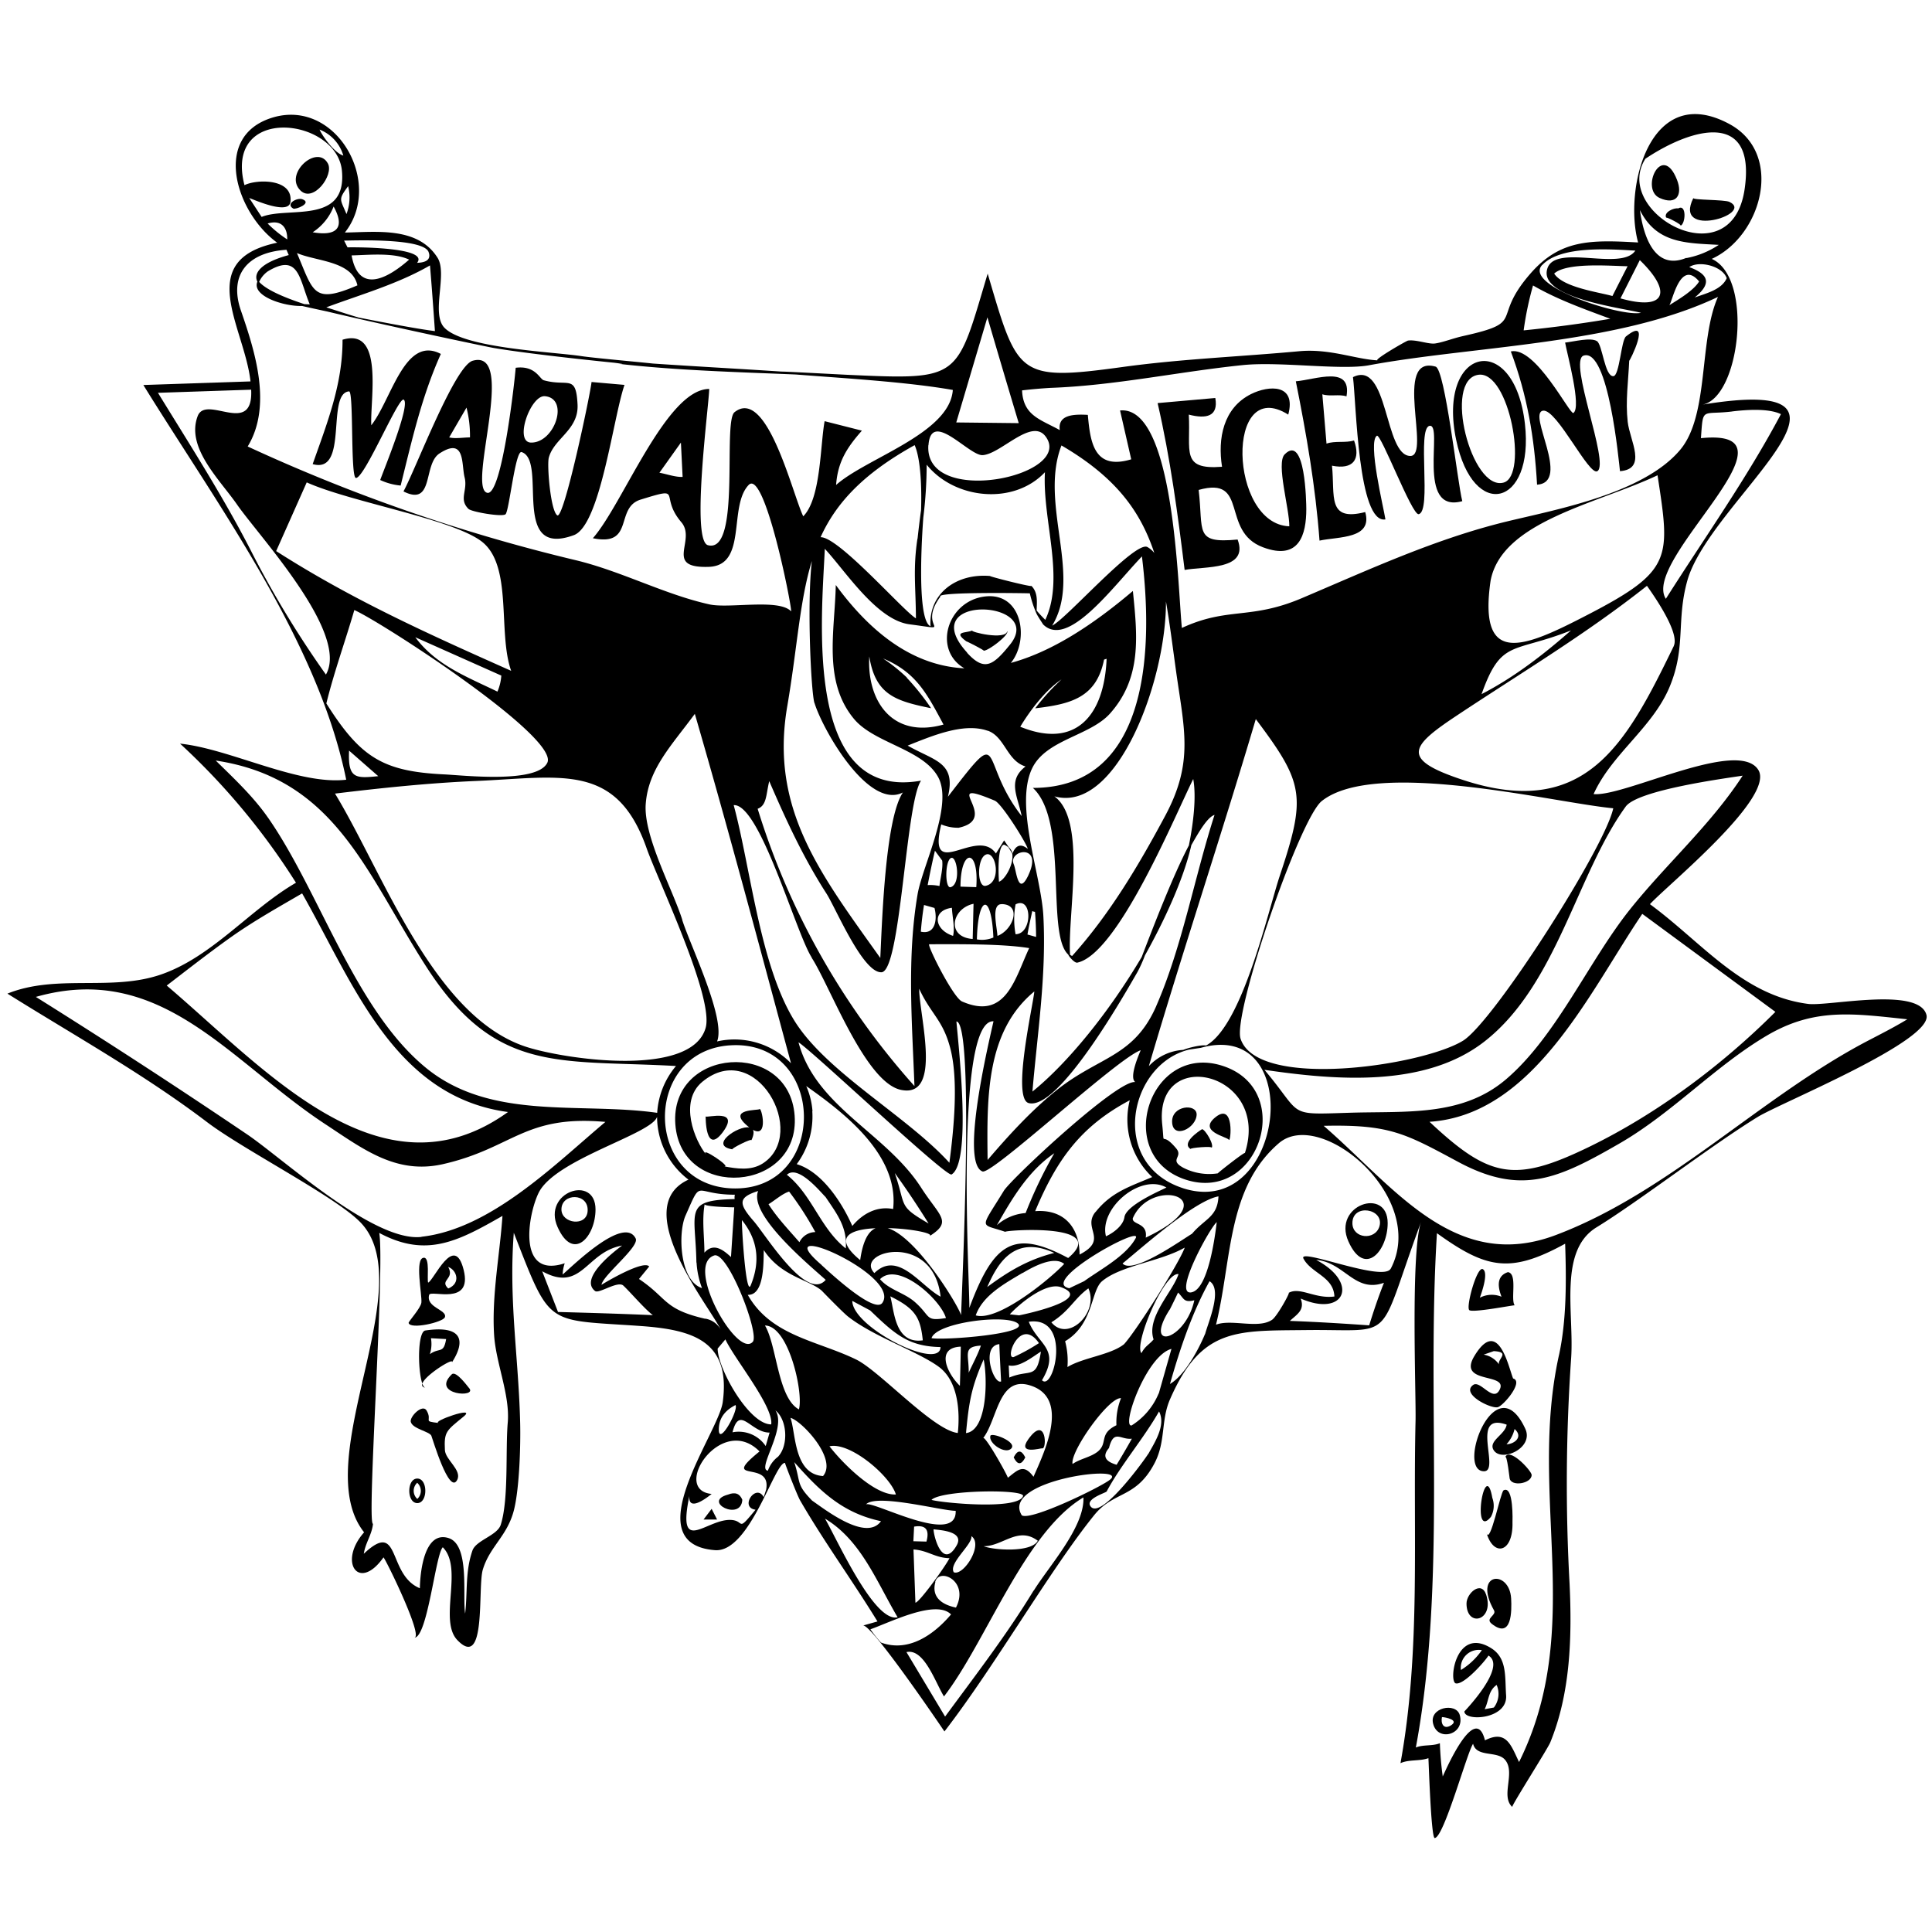 <svg xmlns="http://www.w3.org/2000/svg" width="500" height="500" viewBox="0 0 500 500">
  <title>marian-hegemony</title>
  <g id="Base">
    <path d="M88.65,87.92c10.76-3.29,7.11,15.36,7.44,22.14,5.26-6.7,8.65-23.37,18-18.46-5,11.15-7.46,22.28-10.4,34.06a16,16,0,0,1-5.29-1.43c.84-2.45,7.92-19.52,6.09-20.79-1.32-.92-10.1,20.26-12.37,20.26-1.47,0-.53-22.51-1.79-22.41-6,.5,0,21.48-9.41,18.82C84.72,109.34,88.68,99.41,88.65,87.92Z"/>
    <path d="M153.09,98.86c-.24,2.78-7.13,35.67-8.87,34.51s-2.7-13-2.19-14.93c1.34-5,7.76-7.19,7.44-13.74-.39-8-2.42-4.52-8.75-6.29-1.06-.3-2.12-3.89-7.26-3.23-.17,2.64-3.51,33.21-7.35,32.36-5.33-1.18,7.81-37.38-3.75-34.19-4.69,1.29-14.69,27.85-17.94,33.83,8,4,5-7,9.31-9.82,6.74-4.39,5.65,2.78,6.51,6.19s-1.57,5.62,1,8.15c.81.78,8.63,2.14,9.58,1.4S133.35,116.42,135,117c6.81,2.27-3.07,27.55,13.5,21.5,6.87-2.51,10.18-30.41,13.12-38.89ZM116.25,113.2l4.48-7.71a29.33,29.33,0,0,1,.9,7.71C120,113.2,117.8,113.59,116.25,113.2Zm21.24,1.34c-4.58,0-.18-12.4,3.56-12C147.37,103.15,143.61,114.54,137.5,114.54Z"/>
    <path d="M299.59,104.32,314.52,103c.85,4.81-2.36,5.47-6.86,4.3.52,9.51-2.18,14.34,8.6,13.5-1.15-7.28.3-15.22,7.52-18.82,4.58-2.28,11.76-2.71,9.62,5.32-16.34-10.28-15.35,28.32.27,28.91.07-4.46-3.47-16.3-1.21-18.61,5.37-5.47,5.6,12.56,5.61,14.12,0,6.62-1.81,13.45-11.23,9.91-11.05-4.15-3.49-18.52-16.63-14.84,1.28,10.8-1.25,13.92,10.08,12.84,3,8-8.51,6.89-13.71,7.87C304.8,133,302.89,118.63,299.59,104.32Z"/>
    <path d="M335.36,98.68c5.19-.44,14.52-4.22,13.11,3.9-1.93-.64-4.32.11-6.25-.54l1.08,12.77c2.19-.79,4.89-.13,7.13-.81,1.74,4.88-.21,7.62-5.71,6.52.8,7.85-1.35,14.55,8.6,12,2,7-6.87,6.32-11.83,7.39C340.45,125.87,338.11,112.44,335.36,98.68Z"/>
    <path d="M350.15,97.6C359.4,93,358.17,118,365,118c5.42,0-4.59-26.27,6.53-23.12,2.47.7,5.64,29.93,6.91,34.82-12.14,3.38-4.78-20.15-8.47-19.49-3.32.59.63,22.13-2.82,22.86-1.72.36-9.79-21-10.82-20.3-2.42,1.61,1.76,18.65,2.22,21.65C351.46,135.66,351,104.31,350.15,97.6Z"/>
    <path d="M394.65,109.7c-2.76-24.39-22.84-20-17.8,4.12C381.28,135.06,397.07,131,394.65,109.7Zm-5.51,15.19c-8.32,2.32-15.81-26.62-6.52-27.9C390.6,95.9,395.56,123.1,389.14,124.89Z"/>
    <path d="M391,90.95c6.41-1.43,15.33,16.55,16.2,15.93,2.16-1.54-1.65-15.34-2.15-18.22,2.32-.25,6.6-1.41,8.24-.37,1.43.91,2,9.21,4.26,9.06,1.58-.11,2-9.25,3.25-10.28,7-5.6.83,6.72.84,6.27-.23,5.31-1,10.42-.39,15.85.56,4.88,5.14,12.19-2,12.75-.27-2.15-2.94-32-9.41-29.91-4.1,1.31,6.83,27.91,3.56,29.91-2.16,1.33-10.42-16-14-15.66-4.33.46,7.33,18.54-1.61,19.16C397.1,113.25,395.27,102.39,391,90.95Z"/>
    <path d="M188.41,386.8q2.72-1.09,3.7,1.34C191.8,393.84,181.58,388.62,188.41,386.8Z"/>
    <path d="M184.17,390.49l1.41,2.76h-3.5Z"/>
    <path d="M154.12,313c0-9.16-13.88-4.52-9.81,4.58S154.12,320,154.12,313Zm-8.82,0c0-4.3,7.06-4.35,6.78.4C151.85,317.56,145.3,316.68,145.3,313Z"/>
    <path d="M359.13,316.54c0-9.49-14.37-4.68-10.16,4.74S359.13,323.7,359.13,316.54Zm-9.13,0c0-5.17,8.32-3.77,7,.84C355.87,321.13,350,320.56,350,316.54Z"/>
    <path d="M256.3,371.6c.28-1,6.93,1.52,5.45,3.23S255.77,373.57,256.3,371.6Z"/>
    <path d="M266.12,372.48c4.71-6.6,4.9,2.86,3.56,2.35C269.43,374.73,263.15,376.64,266.12,372.48Z"/>
    <path d="M265.34,377.18q-1.51,3-3,0Q263.83,374.16,265.34,377.18Z"/>
    <path d="M108,389c-2.77,0-2.77-6.35,0-6.35S110.75,389,108,389Zm0-5.28a2.82,2.82,0,0,0,0,4.2A2.82,2.82,0,0,0,108,383.77Z"/>
    <path d="M120,366.59c3.57-2.94-8.7,1.42-6.43,1.68-4.43-.5-1.53-.43-3.17-3.23-1.06-1.81-4.43,1.61-4.09,2.94.47,1.83,4.8,2.46,5.32,3.58.25.53,4.64,15.58,6.71,11.4,1.24-2.51-3.07-5.15-3.2-7.68C114.89,370.45,115.54,370.26,120,366.59Z"/>
    <path d="M121.33,359.15c-.24-.25-3.32-4.53-4.41-3.48C111.34,361.05,123.93,361.87,121.33,359.15Z"/>
    <path d="M110.08,344.33c-2.44.36-1.88,14.45,0,14.82-4.14-.81,8.27-8.67,6.8-6.44C120.73,346.82,119.48,342.94,110.08,344.33Zm1.45,2,3.93.22c-.66,3.93-1.69,2.09-4.21,3.91A8.74,8.74,0,0,0,111.53,346.31Z"/>
    <path d="M120,328.67c-2.42-9.81-7.72,2.73-9.2,3.27-.34-.89.51-6.45-1.07-6.44-2.51,0-.44,9.66-.68,11.63-.17,1.44-3.39,4.9-3.3,5.25.43,1.76,8.94-.19,9.39-1.49.66-1.92-5-2.5-4.07-5.79C111.49,333.72,122.34,338.08,120,328.67Zm-4,4.79c-2.37-2.24,1.76-2.37,0-5.57C118.19,328.66,119.37,332.1,116,333.46Z"/>
    <path d="M377.77,443.8c-1-3.29-8-1.92-6.87,2.33C372.12,450.9,379.27,448.89,377.77,443.8Zm-2.32,2.76c-1.9,1.13-2.62-.59-2.27-2.18C373.94,444.39,377.87,445.11,375.44,446.56Z"/>
    <path d="M389.78,438.77c-.34-4.86.3-9.61-3.84-12.21-9.21-5.78-11.1,8.71-9.17,9.1,2.16.44,7.67-5.88,8.44-7.2,4.92,2.93-6.23,14.44-6.23,14.46C379,445.6,390.22,445,389.78,438.77Zm-11.7-6.58a4.64,4.64,0,0,1,5.42-5.13A18.1,18.1,0,0,1,378.09,432.19Zm8.52,9.72-2.38.43c1.11-2.1.86-4.74,3.11-6.28A5.8,5.8,0,0,1,386.61,441.91Z"/>
    <path d="M384.62,412.72c-1.23-3.79-5.12-.4-5.09,2.32C379.59,421.35,386.8,419.42,384.62,412.72Z"/>
    <path d="M391.08,413.67c-.44-7.56-10-6.79-4.44,3.07.76,1.33-2.41,2.06-.57,3.51C391.29,424.37,391.26,416.85,391.08,413.67Z"/>
    <path d="M386.21,387.64c-1.91-10.8-5.47,11.18-.36,4.92A6,6,0,0,0,386.21,387.64Z"/>
    <path d="M391.43,393.94s.36-9.63-2.3-8.25c-.79.41-3.48,14.25-4.41,11.05C386.54,403,391.65,401.86,391.43,393.94Z"/>
    <path d="M396.39,381.72c0-1.08-6-7.52-6.89-4.45.45-1.66,1.31,6.48,1.18,5.22C390.93,384.86,396.39,384,396.39,381.72Z"/>
    <path d="M394.74,369.76c-7.76-16.74-18,11-10.68,11,4.31,0-3.81-15.47,5.86-12.06-.36,2.59-4.88,4.23-3.35,6.61C388.6,378.51,397.06,374.75,394.74,369.76Zm-4.84,4a8.92,8.92,0,0,0,2.07-3.93C394.27,371.82,392,373.71,389.9,373.78Z"/>
    <path d="M392,337.82c-1.13-1.52.82-8.22-1.75-8.59q-3.65,1.2-1.66,6.36a6.68,6.68,0,0,0-5.61.26c.45-1.23,2.32-6.48.79-7.38s-4.48,9.88-3.5,10.6S391.9,337.69,392,337.82Z"/>
    <path d="M391.59,356.75c-1.23-3.05-3.84-16-10-5.85-4.62,7.6,9.28,4.1,6.38,9-1.7,2.88-4.89-2.78-6.71-1.48-3.26,2.32,4.5,6.18,6.32,5.77C389,363.91,394.44,357.54,391.59,356.75Zm-5-7.08c4.86.28.07,2.41,1.64,3.91a6,6,0,0,0-4.26-3Z"/>
    <path d="M260.69,163.32c-.4,2.47-9.8.19-9.05-.15-1.58.72-5.19.14-1.52,2.84-.45-.33,4.94,2.4,4.44,2.4C255.86,168.42,261.18,164.33,260.69,163.32Z"/>
    <path d="M78.24,51.56c-1.34-.49-4.45,1.19-2.36,2.41C76.49,54.33,80.94,52.54,78.24,51.56Z"/>
    <path d="M84.87,42.34c-2.75-5.2-11.56,2.7-7.07,7C81.12,52.5,86.44,45.31,84.87,42.34Z"/>
    <path d="M434.29,53.94c-1-.23-3.87,1-3.06,2.44-.27-.46,4.36,1.86,3.64,2.06C436.24,58.06,436.57,52.64,434.29,53.94Z"/>
    <path d="M447.58,52.25c-1.29-.62-9.6-.45-9.34-1C432.89,61.91,454.17,55.42,447.58,52.25Z"/>
    <path d="M434,46.52c-3.88-9.86-9.58,2.42-4.5,4.71C433.9,53.22,435.53,50.39,434,46.52Z"/>
    <g>
      <path d="M311.1,292.23c-.94.56-5.48,3.63-2.94,5.15-.53-.32,6-.87,5.38-.29C314.35,296.34,311.92,292.31,311.1,292.23Z"/>
      <path d="M314.61,289.09c-4.73,3.75,2.95,5.08,3.43,5.89S319.54,285.18,314.61,289.09Z"/>
      <path d="M309.69,288.42c0-2.9-6.47-2.35-6.35,1.92C303.47,295,309.63,292,309.69,288.42Z"/>
      <path d="M316.4,275.84c-19-6.13-28.44,23.34-9.52,29.46S335.48,282,316.4,275.84Zm-1.22,27.82a14.65,14.65,0,0,1-9-1.48c-3.77-2.09.16-2.7-1.8-5-4.22-5-2.89.58-3.6-6.2-2.14-20.53,28.18-13.55,21.39,7.45C322.33,297.89,314.89,303.73,315.18,303.66Z"/>
      <path d="M189.57,297.45c-.61-.09,5.23-3.07,4.87-2.3.63-1.34.7-2.21.43-2.74,4.09,2.23,2.2-6,1.68-5.37-.33.4-8.43-.18-3.17,4.3l.54.44C191,291.24,183.35,296.49,189.57,297.45Z"/>
      <path d="M187,293.08c4.72-6.32-4-3.72-4.38-4.14C182.63,289,182.51,299,187,293.08Z"/>
      <path d="M174.78,291c1.48,19.87,32.35,17.52,30.87-2.3S173.29,271,174.78,291ZM181.72,280c13.88-11.52,27.63,13.37,15.71,21.08-3.08,2-6.88,1.36-10.1.76,2.42.45-6.54-5.52-4.54-3C179.79,295.24,175.64,285.09,181.72,280Z"/>
      <path d="M498.56,262.64c-2-7.38-25.43-2.15-30.63-2.83C450.86,257.6,440.46,243.87,427,234c4.46-4.87,32.44-27.61,28.06-34.73-5.13-8.35-34.64,7-42.64,6.24,4.7-10.41,15.28-17.17,19.69-27.79,4.27-10.29,1.67-17,4.55-27.39,5.75-20.82,54.26-53.87,3.84-45.6,9.8-1.61,13.4-32.83,2.5-37.73,13-5.95,18.79-27.23,4.57-34.9-20.69-11.17-27.43,16.79-23.63,30.65-12.31-.7-20.14-.79-27.82,8-10.51,12-.78,12.51-17.4,16.2-2.7.6-5.3,1.66-7.32,1.94-1.71.24-4.86-1.05-7-.75-.33,0-9.26,5.15-7.83,5.12-5.73-.26-12.39-3.1-20.37-2.36-15.21,1.41-30.69,2-45.82,4.1-27.12,3.72-27,2.17-34.77-24.19C247.42,98.2,248.89,98.35,219.32,97c-4.12-.2-13-.69-17.23-.86l1.6.12c-11.59-.78-23.21-1.39-34.77-2.18-3.73-.41-15.31-1.44-18.41-1.91-7.51-1.14-30.16-2-35.44-7.3-3.63-3.6.81-13.94-1.82-18.14-5.11-8.15-15.86-6.66-24-6.55C99.4,47.4,87,25.33,70.43,30.46c-15.75,4.88-9.23,24.74,1.31,32.35C50,67.33,63.28,84.63,64.83,98.71l-27.73.93c19.05,30.85,45.21,66.19,52.5,102.15-12.47,1.45-30.07-8-43-9.34a178,178,0,0,1,30,36c-11.93,6.92-21.66,19.17-34.93,23.75-12.84,4.43-27-.19-39.75,4.95C19.26,268,37.26,278,53.61,290.42c9.39,7.12,33.1,19.2,39.62,25.87,16,16.36-13.66,61.84,1,80.27-6.8,7.66-1.4,15.54,5,6.51,0-.73,10.51,20.55,8,20.75,3.41,0,5.47-21.51,7.36-23.39,5.39,5.37-1.11,18.89,3.75,24,7.64,8,5.21-13.6,6.62-18.25,1.85-6.09,6.43-8.69,8.1-15.59,1.37-5.67,1.69-16.43,1.56-22.19-.39-17-3-31.72-1.65-49.36,9.63,24.66,8.09,22.39,32.7,24.12,13.52.95,23.54,3.8,21.37,19.73-1.1,8-22.77,36.69-2,38.29,9,.69,15.48-22.88,18.12-22.58-.11,0,3.21,8.55,3.93,9.74,6.12,10.59,13.57,20.8,20,31.29l-3.84,1.08c1.84-1.24,21.17,27.39,21.17,27.39,13-16.82,27.39-41.92,38.77-56,5.09-6.3,10.79-4.22,15.61-13.44,2.93-5.6,1.61-11.09,4-16.53,8.13-18.66,17.33-17.7,35.21-17.91,23.73-.28,18,3.92,29.79-28.07-2.78,7.56-1.3,44.88-1.46,51.56-.71,29.49,1.42,59.42-3.9,88.6,2.12-1,5-.48,7.23-1.3.08,1.14.69,20.67,1.63,20.67,2.39-.15,8.32-22,9.93-24.39.88,3.53,6,1.8,8.14,4,3.05,3.24-1.14,9.49,2,12.34-.27-.24,9.14-15,9.83-16.68,5.19-12.69,5.67-27,5-41.18a471.16,471.16,0,0,1,.41-58.28c.8-11.68-3.33-27.8,6.57-33.86,10.84-6.64,29.78-21.25,41.74-28.58C460.89,285.39,500.4,269.33,498.56,262.64Zm-39.09-.77c-13.71,13.73-30.57,26.34-48,34.84-19.41,9.45-25.85,8.31-41.51-6.39,27-1.79,41.44-33.71,55.06-53.81ZM451,200.74c-8.26,12.74-19.84,22.91-29.26,34.74-10.64,13.38-19,32.79-32,43.86-11.41,9.71-25.85,8.18-40.45,8.64-16.55.51-11.94.9-22.05-11.11,18.34,2.68,41.62,4.73,57.08-7.44,18.64-14.68,23.69-43.13,36.4-60.67C423.81,204.43,446.83,201.39,451,200.74ZM298.55,346.64c-1.18,1.41-2.11,1.62-3.15,3.55-2-2.34,5.95-21.06,9.6-20.45C303.53,334.32,296.6,340.89,298.55,346.64Zm-105-11.54c4.43.17,4-9.08,4.12-11.58,4.46,6.83,11.83,7.7,15,10.51-.13-.12,5.43,5.61,6.8,6.69,6.65,5.23,18.12,9.06,23.48,13,5.12,3.76,5.5,11.83,4.93,17.14-6.39-.73-20.17-16-26.27-19C211.54,346.94,199.51,345.76,193.52,335.1Zm13.23,29.66c-5.51-2.94-5.71-16.55-8.81-21.72C204.19,343.12,208,360.71,206.75,364.76Zm-26.51-38a22.31,22.31,0,0,0,1.41,6.6c-5.82-1.9-6.25-14.29-4.27-18.76,4.44-10,1.87-5.41,12.77-5.41a3.06,3.06,0,0,0-.05,1.13C176.81,310.61,180,313.47,180.23,326.73Zm-3.68-88.67c-2.52-7.95-10.06-21.69-9.48-29.95.64-9.12,6.68-15.19,12.71-23.39,8.73,30,16.74,60.24,24.89,90.42a20.43,20.43,0,0,0-19.13-5.65C187.91,263.62,178.68,244.79,176.55,238.06Zm34.21-56.14c2.15,7,14,27.7,22.87,23.14-4.59,6.79-5.4,33.69-5.85,42.83-15.42-21.66-28.64-38.5-24.08-65.13,2.6-15.17,3.19-27.26,6.37-37.61C208.8,156.3,209.91,179.13,210.77,181.92Zm29.05-61.65c7.22,8.91,22.45,10.52,30.58,1.91-.7,12.3,5.23,27.42.09,38.21-.54-.54-1.53-1.54-2.24-2.41.07-2.31.37-4.66-1.35-6.38,0,.35-11.39-2.56-10.66-2.56-8.93-.77-16,4.71-15.45,13-4-1.64-1.86-28.2-1.86-28.19A112.93,112.93,0,0,0,239.82,120.27Zm.44-5.08c.66-9.35,10.46,2.74,14,2.57C259,117.54,267,108,270.63,113,278.1,123.25,239.12,131.4,240.26,115.2Zm34.45.08c14,8.19,20.39,16.93,24,27.82a6.06,6.06,0,0,0-1.8-1.55c-3.19-1.72-21.21,18.84-24.64,20.33C280.18,149,268.87,130.41,274.71,115.27Zm-1.9,90.78c16.15,4.61,29-29.81,28.91-50.41.92,5.29,1.65,11.06,2.53,17.42,2.14,15.54,4.81,24-2.75,38.08-6.85,12.79-14.33,25.41-24.08,36.25l-.52-.32C276.24,236.57,281.36,212.14,272.81,206.05ZM238.37,132c-.33,2.39-.65,5-.92,7.55l0-.24c-1.22,7.9-.43,13-.41,20.72-3.28-1.94-20.06-21.19-24.68-21,4-8.82,11-16.43,24.35-23.83C238.3,118.79,238.56,126.32,238.37,132Zm-24.5,99.23c2.34,3.59,9.43,20.66,14.27,20.39,5-.3,6.22-43.84,10.23-49.59-30.54,5.49-25.7-42.21-24.91-60,5.29,5.67,13.42,18.43,21.91,19.54,12.49,1.64,1.75,1.26,8-7.16-1.31-1.31,23.35-.88,23.15-.85a29.73,29.73,0,0,0,1.76,5.32c.52,1,1.67,2.66,1.65,2.69C276.32,168,288,151.86,295.53,144c2.7,21.89,2.79,59.91-28.22,59.91,9.34,8.64,3.29,37.77,9.16,43.14.1.42,1.62,2.24,2.34,2.08,10.61-2.3,25.45-38.48,30-47.52.85,4.71,0,11.63-1.13,17.19-4.22,8-9.32,21.38-12.21,28.87C287,262,276.34,275.1,267.19,282.5c1.3-15.19,3.65-30.2,2.83-45.48-.57-10.56-7.49-28.47-2.94-38.1,3.56-7.54,15-8.43,20.21-14.28,8.21-9.24,7.09-19.94,5.9-31.7-10.61,9-21.17,15.79-31.58,18.62,4.84-5.91,3-18.36-6.72-17.19s-13.57,13.79-5.31,18.59C238.19,172.38,227,166,216.3,151.4c-.24,11.87-3.39,24.89,4.7,34.64,5.27,6.35,17.8,7.78,21.79,15.07s-4,22.79-5.31,30.27c-2.8,16.38-1.43,33.19-.82,49.69a192.52,192.52,0,0,1-40.58-71.76c2.39-.89,2.15-3.69,3-7.15C203.43,212.24,207.93,222,213.87,231.23Zm85.38,29.11c-5.81,13.25-14.71,13-25.66,21.69-6.6,5.27-12.52,11.76-18,18.17-.19-16.28-.42-33.3,12.09-43.61-.21,3-5.9,27.68-1.47,28.88,7.88,2.11,25.64-29.57,28.17-33.92a35.69,35.69,0,0,0,1.94-4.32c5-8.94,10-19.7,12-28.51,1.93-3.41,4.19-7.28,6-7.82C309.17,226.85,305.92,245.1,299.24,260.34ZM325,186.1c12.47,16.6,13.09,19.91,6.23,40.48-3.09,9.27-9.68,38.87-19.1,44-1.14-.26-4.64.59-5.9,1.13a13.2,13.2,0,0,0-8.91,4.21C306.17,245.87,316.1,216.15,325,186.1Zm-31,94c-3.85-1.63-32.35,25-34.21,28.08-6.33,10.33-6.24,8.33.4,10.63-1.05-.36,27.41-2.57,16.25,6.76-14-7.47-19.21-4.17-25.57,12.91.11-5.77-3.9-74.71,6.25-74.17-1.21,5.39-8.7,36.67-2.85,38.86,2.48.93,34.94-29.35,40.94-31.37C295.14,272.08,291.81,279.22,294,280.15Zm-.84,35.2c4.76-11.09,25.08-5.31,3.35,5C297.12,316.4,293,317,293.16,315.35Zm-52.08,31c1.3-4.05,19.18-6.25,22.28-3.83C266.82,345.18,244.29,346.93,241.08,346.31Zm7.57,2.2q-.08,5.07-.23,10.15C245.12,355.47,242,348.77,248.65,348.51ZM195.1,316.08c-3.93-4.52-4.22-6.16,1.11-7.85-2.52,6.17,13.28,19.21,17.48,23C208.78,336.94,198.22,319.69,195.1,316.08Zm-.83,16.6c-1.25,3-2.36-15.46-2.26-16.91C196,320.7,196.91,326.29,194.27,332.68Zm16-45.11a19.63,19.63,0,0,0-1.62-6.5c9.82,6.91,24.06,17.85,22.49,31.82-4.24-.83-7.94,1.25-10.56,4.39-2.59-5.88-7.75-14-14.39-16A20.66,20.66,0,0,0,210.22,287.57Zm37.3-23.21c4.65.79,1.35,69.62,1.16,76-.71-2.46-11.45-20.22-19-22.53,6,.14,12,1.34,10.86,2.06,6-3.8,2.59-5.07-2.19-12.51-9.1-14.17-27.28-20.89-31.75-37.63,3.57,2.21,38.26,35,39.62,34.2C251.42,300.83,248.19,272,247.52,264.36Zm-12.86-89a45.58,45.58,0,0,0-6.17-4.95c8.63,3.61,11.37,9.17,15.64,17.1-13.27,3.74-19.86-6.13-19.21-17.63,1.59,10,6.87,11.53,16,13.41A64.61,64.61,0,0,0,234.66,175.38Zm20.91,13.74c4.44,1.55,4.95,7.81,9.79,9.26-4.76,3.66-2.05,7.63-1,12.84-11.43-14.6-4-24.59-19.09-5,2.17-9-3.47-9.25-10.42-13.24C241.11,190.5,249.33,186.94,255.57,189.11Zm-5.31-20.19c-14-15.32,20.35-13.76,11.14-2.16C257,172.27,254.77,173.86,250.26,168.92Zm35.47,1.78.61-.19c-.61,14.71-8,23.44-22.35,17.58,2.48-4.11,6.46-9.43,10.68-12.25a56.81,56.81,0,0,0-6.81,7.48C277.11,182.23,283.76,180.57,285.73,170.7Zm0-.07h0a6,6,0,0,1,.59-.17h0Zm-37.63,43.59c11.23-2.45-5.68-13.28,9.3-7,1.83.77,8.32,11.2,8.53,12.48-1.76-1.44-3.08-1-3.94,1.17a3.35,3.35,0,0,0-1-1.63c-.33-.52-.87-1.26-1.17-1.74l-2.13,3.39c-4.91-7.13-17.87,7.8-14.15-7.53A11.06,11.06,0,0,0,248.11,214.22Zm19,21.57a1.8,1.8,0,0,0,.71.2q.26,3.24.28,6.5l-2.23-.63C266.24,239.81,266.73,237.8,267.15,235.78Zm-4.32,6a21.24,21.24,0,0,1,0-7.73C267.21,231.79,267.26,241.71,262.83,241.78Zm3.35-15.35c-2.72,5.81-3.13-1.16-3.82-2.74C260.76,220,270.06,218.08,266.17,226.43Zm-11.09,2.82c-2.27.47-2.3-7.2.1-8.1C257.76,220.18,259.33,228.39,255.08,229.25Zm2,13.38a7.51,7.51,0,0,1-4.27.48C253.08,231.7,256.57,230.79,257.09,242.63Zm2.16-8.65c5.32.13,2.91,6.73-1.11,8.23C258,239.76,256.46,233.92,259.25,234Zm.6-15.38a4.32,4.32,0,0,1,1.11.67l1,1.6c.49,2.72-1.88,6.82-3.42,7.32C258.44,227.22,258,218.85,259.86,218.6Zm-13.83,11c-1.48.44-1.5-6.69.06-7.53S248.8,228.81,246,229.61Zm.62,12.6c-4.89-1.57-5.53-6.59-.29-7.26C246.44,237.12,247.17,240.12,246.65,242.21Zm5.31-8.33c-.08,3.05-.14,6.1-.22,9.14C244.78,242.49,246.3,235.06,252,233.89Zm-3.38-4.41c0-9.93,4.83-10.07,4.09.13Zm-4.73-6.74c.25,2-.49,4.6-.71,6.58a11.24,11.24,0,0,0-3.05-.24c.57-3,1.19-5.94,1.88-8.9Zm-2,12.26c.75,2.73.34,7-3.53,6.14q.26-3.47.82-6.91Zm-1.41,9.39c7.23,0,18.88-.16,25.92,1-3.71,7.9-6,18.79-17.38,13.81C246.64,258.17,239.79,244.4,240.49,244.39ZM236.81,337c-2.79-2.47-6.71-3.18-9.06-5.95,4.71-4.71,15.69,5.27,17.06,10.06C239.34,342,241,340.71,236.81,337Zm2,9.88c-7.28,1-7.36-7.66-8.4-11.39C237,338.72,238.2,341.09,238.82,346.86Zm4.6-11.31c-5.25-2.81-11-12.09-17.12-6.1C220.86,323.88,241.46,318.45,243.42,335.54Zm-20.8-9.46c-7.3-6-2.45-7.95,4-8.25C224.77,318.62,223.31,321.1,222.62,326.09Zm9-22.47c3.07,4.22,5.95,8.57,8.71,13C232.32,312,234.58,312.38,231.58,303.62Zm-18,6.08c3,4.45,5.72,7.93,5.27,13.37-6.64-5.25-8.65-13.79-15.24-19.06C206.4,301.47,211.71,307.73,213.55,309.69Zm-9.36-1.31A82.33,82.33,0,0,1,211,318.86a4.64,4.64,0,0,0-4.11,2.62c-2.69-3.1-5.79-6.34-8-9.83C200.51,310.68,202.44,308.94,204.2,308.38Zm8.42,19c-15-12.84,20.74,2.47,15.68,9.77C226.18,340.26,213.44,328.1,212.62,327.4Zm12.52,11.73c6.28,6,9.77,9.33,18.21,9.48-.07,6.24-22.77-5-22.83-11.95Zm39.5-9.7c2.86-1.71,8.1-4.49,10.72-2.34-3.75,4-17.19,15-22.89,13.32C254.33,335.26,260,332.18,264.63,329.43Zm-9.24,3.73c2.31-5.1,6.42-14,17.39-8.91C266,326,261,329,255.39,333.16Zm7,18c-2.67,1,1.5-10.69,6.43-3.57A50,50,0,0,1,262.43,351.16Zm6.93-1.34c-1.12,7.37-2.75,4.4-8.17,6.68-.05-1-.11-2.1-.15-3.14C263.78,354,267.25,351.13,269.35,349.81Zm-5.57-9.41-2.47-.27c2.35-2.61,9.4-8.5,13.31-7C283.56,336.44,263.54,340.48,263.78,340.4Zm-4.7,17.08c-1.91,1-5.41-9.09-.49-9.64C258.75,351.06,258.92,354.27,259.08,357.48Zm-5.26-9.24c-.83,2.4-2.12,4.72-3.15,7C250.78,350.58,249.07,348.54,253.82,348.24Zm.73,3.62c1,4.76,1,18.34-4.58,19C250.76,362.88,251.38,359,254.55,351.87Zm11.89,6.63c10.71,3.2,3.7,17.52,1,23.68-2.55-3.45-4-1.82-6.63.25-.46-1.31-5.88-10.91-6.4-10.26C258.14,367.43,258.39,356.1,266.45,358.5Zm3.2-1.31c4.87-8.26-1-9.06-3.42-15.13C277.54,340.47,272.7,360.36,269.65,357.19Zm2.45-15c4.65-2.89,5.84-6.07,9.55-8.77C284.5,339.59,276.44,347.52,272.1,342.22Zm8.43-10.62-3.82,1.82c-8-1.64,19.2-16.65,17.18-12.95C291.38,325.09,284.66,328.6,280.53,331.6ZM291,315c-.29,2.07-2.67,4-4.78,4.95-1.81-7.29,9-16.39,15.65-12.62C300.13,308.22,291.47,311.91,291,315Zm-7.52-1.32c-3.44,4.32,3.53,7.09-4.09,11,0-6.93-3.95-11.81-11.49-11.23,5.56-13.27,11.73-21.94,24.48-28.7a20.48,20.48,0,0,0,5.81,19.87C292.32,307.12,287.64,308.5,283.53,313.67Zm-18.1.26a12.59,12.59,0,0,0-7.39,3.14c4-7,8.1-14,14.86-18.62A115.82,115.82,0,0,0,265.43,313.93Zm-55.34-66.11c4.8,7.38,13.87,32.31,23.14,34.23,10.8,2.24,4.75-19,4.7-26.18,3,6.52,6.08,8,8,15.21,2.26,8.3.94,21.36-.18,29.83-11.07-12.18-31.86-23.39-40.15-36.83-8.91-14.46-11.29-39.54-15.67-55.72C196.66,207.93,206,241.55,210.09,247.83Zm-21.32,22.72c25.34-1.89,26,38,.62,37C166.59,306.55,166.28,272.21,188.77,270.54Zm-6.4,41.07c0,.73,7.56.84,7.7.84l-.84,12.86c-2-1.85-4.5-3.81-6.88-1.13C182.3,320,181.63,315.77,182.37,311.61Zm2.51,13.29c3.56-1.12,11.76,20.26,10,22.33C190.88,351.85,177,327.41,184.88,324.9Zm47,61.86c-5.54.28-14-8.34-17.16-12.47C220,373.09,230.43,382,231.85,386.76Zm15.5,4.27c.29,9.23-21.48-2.75-23.23-1.7C226.8,386.47,243.68,391,247.35,391Zm.2,9c-3.62,6.23-5.9-2.46-5.93-4.25C243.49,396,249.7,396.35,247.55,400Zm-7.8-1.08-3.35-.09.19-3.78Q241.06,394.32,239.75,399Zm6,4.29c-1.1,2.2-7.83,11.51-8.82,11.52L236.41,401C240.15,401.24,242,403.2,245.78,403.26Zm-3.7,6.14c1.06-3.83,8.89-.18,5.37,6.65C243.4,415.2,241.06,413.11,242.08,409.4Zm4.82-2.48c-1.48-2.3,4.94-7.28,4.54-9.36C254.57,399.69,249.45,407.82,246.9,406.92Zm-5.78-18.74c2.53-2.6,24.52-2.86,23.68-.93C263.24,390.87,243.55,388.91,241.12,388.18Zm27.5,10.6c-1.74,3.1-11.44,2.4-14,1.39C259.55,400.17,263.49,394.89,268.63,398.78Zm-4.11-6.58c-5.86-9.22,28.73-13.46,22.62-9.11C284.24,385.16,267,393.51,264.51,392.2Zm25.66-30.34a16.82,16.82,0,0,0-1.19,7c-4.74,2.3-2,4.69-5,6.95-1.87,1.38-4.38,1.72-6.35,3.08C276.86,375.72,287.1,361.32,290.18,361.86ZM287,374.75c1.28-5,3-2.05,5.93-2.42q-1.92,3.42-3.95,6.75Q284.41,377.76,287,374.75Zm-10.75-20.93a19.87,19.87,0,0,0-.6-6.71c7.38-4.39,6.62-13.07,9.57-15.54,4.85-4.07,15-5.06,21.39-8.69-1.51,4.15-12.54,21.54-15.71,25C287.39,350.68,280.3,351.32,276.22,353.81Zm26.48-14.89q1.11-2.19,2.15-4.42c1.57,1.53,1.4,2.69,4.21,2C306.8,347,295.76,349.85,302.7,338.93Zm5.79-4.51c-5.3,1.32,4.55-16.65,6.37-18.13C314.46,320,312.69,333.4,308.48,334.42Zm0-15.14c-2.5,1.45-15.36,10.71-18,7.7,4.92-4,18.62-16.27,24.82-17.36C315.08,315,311.83,315.35,308.51,319.28Zm-2.34-11.77c-19.35-6.26-14-32.16,1.59-35.88,1.1-.16,3.17-.48,3-.45C338.25,263.49,332.53,316,306.16,307.51Zm111.33-98.33c-2.14,10.15-31,55.34-38.91,60.17-10.58,6.47-53.18,12.79-57.54-.53-2.09-6.4,15.22-56.86,21-61.5C356,196.19,402.21,207.76,417.49,209.18Zm15.67-42c-12.34,25.41-22.87,45.22-54.83,34.58-15.9-5.29-13.37-8.58-1.4-16.53,16.68-11.09,33.34-21,49.28-33.62C427.84,153.89,434.78,163.69,433.17,167.17Zm-26.63-4c-7.13,6.25-14.67,12.1-23.12,16.46C388.52,165.31,391.5,169.14,406.53,163.17ZM385.76,150.3c2.9-15.39,27.5-19.87,43.21-27.3,3.27,21.43,4,24.68-18,36.06C394.61,167.55,382.49,172.9,385.76,150.3Zm62.51-43.82c3.47-.42,9.36-.88,12.63.7-8.73,16.47-19.81,32.06-29.78,47.79-6.55-10.08,37.24-44.43,9.08-41.57C440.79,105.16,440.31,107.46,448.28,106.49ZM446.87,72c-1.3,3-5.43,3.94-8.29,5,4.13-3.36,4.09-5.86-1.4-7.87C439.72,67.36,445.78,68.84,446.87,72ZM432,79c.8-.76,2.79-12.1,7.73-6.16C438.3,75.23,434.18,77.62,432,79Zm4.41-12.26c-8.29,3.42-11.13-5.88-12-12.37,4.31,8.67,11.95,8.53,20.41,9A22.68,22.68,0,0,1,436.45,66.79ZM425.83,41.08C438,32.94,454.53,28.51,451.5,49,448.06,72.34,417,54.9,425.83,41.08Zm-1.45,26.24c8.38,8.08,6.91,13.27-5,9.9Q421.88,72.27,424.38,67.32Zm-7.09,9.29c-3.52-1-12.8-2.22-15.07-5.81,3.29-3,15-1.93,19-1.9Q419.24,72.76,417.29,76.62Zm-18.18-8c4.8-5.17,17.93-4.08,24.11-3.75-3.72,5.6-21.84-2.36-22.92,5.33-1,7.11,19.92,9.56,24.39,10.77C419.51,82.07,394.14,73.95,399.11,68.57Zm-2.36,5.27c6.35,3.67,13.18,6.08,20,8.62-7.43,1.26-14.92,2.25-22.43,3A83.83,83.83,0,0,1,396.76,73.84ZM271.89,100.38c16.62-.59,33.17-4.19,49.71-5.89,9.68-1,25.82,1.43,32.9,0,27.15-5,64.14-5.28,90.11-17.65-5,11.11-2.21,30.56-9.78,39.57-9.53,11.35-32.09,15.45-44.91,18.56-18.46,4.49-35.5,12.4-53,19.83-13.38,5.69-19.11,2.2-31.05,7.71-1.08-10.42-1.89-57.65-16-56.28q1.45,6.32,2.89,12.64c-9.56,2.87-10.59-4.25-11.23-11.5-3.83-.22-7.8,0-7.26,3.94-5-2.77-9.48-3.74-9.76-10.28Q268.19,100.6,271.89,100.38ZM255.54,82.13q4,13.68,8.11,27.38l-16.17-.18Q251.51,95.73,255.54,82.13ZM111.28,68.69c.48,5.67.88,11.34,1.28,17-4.38-.54-12.68-2.12-19.69-3.5-2.58-.75-5.86-1.83-8.42-2.65C93.42,76.21,103,73.48,111.28,68.69ZM76.85,65.49c5,2.18,14.23,2,15.65,8.36C81,78.78,81.17,75.64,76.85,65.49Zm3.33,13.28-1.41-.06c-5.6-1.85-9.95-3.8-11.7-5.76a6.67,6.67,0,0,1,2.22-2.71C77.41,65.32,77.45,72.34,80.17,78.77Zm.76-18.67a14,14,0,0,0,5.4-6.65C89.21,58.6,87.55,61.27,80.93,60.11Zm10.08,6c4.25-.09,10.83-.82,14.86,1.09C100.09,72.29,92.8,76,91,66.14Zm20-.6q.63,2.4-3.08,2.52c3.27-4.07-16.08-4.07-18-4-.3-.58-.59-1.17-.89-1.75C91.5,62.25,110.52,61.5,111,65.54ZM89.67,55.4c-1.65-4-2.19-3.64.43-7.23A12.2,12.2,0,0,1,89.67,55.4Zm-.82-15.14c-2.32-.66-5.51-5.21-6.14-6.72A10.34,10.34,0,0,1,88.85,40.25ZM67.71,56.14,64.5,51.24c1.46.53,10.25,4.47,10.67,1,.72-6.1-8.77-5.89-11.9-4.32-5.44-21,23.92-17.5,25.22-3.72C89.81,58.27,74.43,53.37,67.71,56.14Zm1.56,1.7c3.83-1.14,5.14,1.44,5.06,4.12A31.46,31.46,0,0,1,69.26,57.84ZM62.33,80.32c-3.09-9,1.51-15,11.81-15.68.19.46.39.91.59,1.37-7.16,1.93-9.23,4.68-8.12,6.88-1.53,3.71,6.83,6.44,11.55,6.29,1.78.41,4.1.92,6.49,1.43,15.94,3.8,41.35,9.14,43.1,9.44C137.94,91.79,159,93.88,159,93.88s3.73.49,1.21.29c15,1.7,30.55,2.12,45.75,2.75,12.84,1,28.76,1.92,40.63,4-.79,11.3-22.38,17.61-30.21,24.59.44-6,2.77-9.63,6.68-14.06L213.41,109c-1.17,6.43-.95,20-5.53,24.62-2.73-5.54-9.36-33.67-17.79-26.94-3.12,2.49,1.77,36.77-6.89,34.41-4.4-1.21.21-35.76.35-40.43-11.11,0-22.34,29.83-30.12,38.63,10.88,2.23,5.6-7.92,12.38-10,11.44-3.53,4.58-1.1,10.52,5.86,4,4.7-4.67,11.94,7.09,11.55,10.1-.33,5-15.61,10.33-21.19,4.11-4.27,11.12,31,11,32.71-3.14-3.37-16-.67-21.12-1.8-11.58-2.55-22.91-8.65-34.75-11.47a451.73,451.73,0,0,1-84.78-29.4C70.51,105,66,90.94,62.33,80.32Zm114.33,43.1c-1.83.1-4.18-.75-6-1.08l5.56-7.8C176.37,117.5,176.51,120.46,176.66,123.41ZM71.47,142.62l7.91-17.78c11.25,5.07,37.17,9.36,45.08,15.15,8.38,6.13,4.27,23.64,7.83,33.62C111,164.14,91.07,155.18,71.47,142.62Zm58.27,32.22a12.75,12.75,0,0,1-1,4.15c-8-3.88-15.9-6.84-21.26-14.07ZM65.46,143.54c-7.31-14.43-16.13-28.1-24.58-41.88L65,100.85c.62,12.32-11.69,1.1-13.85,6.86-3.06,8.14,5.7,16.38,10.2,22.87,5.68,8.2,29.13,33.28,23,44A256.28,256.28,0,0,1,65.46,143.54Zm19,38.5c2-8.13,4.9-16.11,7.24-24.16,7.18,3.19,53.17,33,49.94,39.53-2.69,5.44-21.91,3.22-26.72,3C99.1,199.64,93.29,196.07,84.43,182Zm13.43,18.83c-5.94.62-7.88.62-7.55-6.61Zm25.45,1.24c21.9-.94,36.2-4.81,44,17.4,2.85,8.13,17.55,38.69,15.27,46.54-3.68,12.69-35.25,8.27-45.83,5.06-24.42-7.39-37.55-45.13-50.08-65.73C98.83,203.91,111.06,202.63,123.31,202.11Zm-54,9.48c-3.76-5.42-8.81-10.15-13.51-14.76,30.93,4.65,38.85,29,54.44,53.27,18,28,34.27,24.08,64.68,25.78A20.7,20.7,0,0,0,170.08,288c-20-2.85-43,2.14-59.86-11.66C91.83,261.27,82.8,230.88,69.35,211.59ZM59.82,242.5c5.85-4.14,12.18-7.69,18.37-11.29,13.22,23.23,23.81,52.63,53.28,56.58-32.75,23.54-62.83-11.07-88.32-32.73C48.67,250.82,54.15,246.53,59.82,242.5Zm71.59,125.61c-.63,7.18.29,19.8-1.81,26.48-.88,2.82-6.41,4-7.34,6.71-1.9,5.53-1.23,10.6-1.88,16.3-.74-4.56,1.28-17.84-4.33-19.56-6.11-1.88-7.31,8.37-7.39,13-8.54-3.5-4.88-18-14.51-8.93.42-2.85,2.09-4.9,2.38-7.74-1.68,0,3.1-66.37,1.62-75.29,12.18,6.52,20.37,2.18,31.89-4.41-.71,10.2-2.82,20.67-2.16,30.92C128.37,352.86,132,361,131.41,368.11Zm-22.33-48c-12.35,1.43-36-20.36-45.09-26.51Q36.92,275.3,9.28,258c32.36-9.21,50,16.48,74.69,32.79,10,6.57,18.51,13.26,30.71,10.48,18.08-4.13,21-12.8,42-10.92C143.65,301.29,127,318.08,109.08,320.07Zm35.35,19.47L140.32,329c10.27,5.69,11.29-5,20.68-6.65-1.18.88-11.36,8.36-7,11.76,1,.8,5.88-2.74,7.33-1.39,2,1.9,5.37,5.9,7.62,7.64C160.76,340,152.6,339.76,144.44,339.54Zm38.08,1.72c-10.87-2.51-9.67-5.3-17.14-10.3l2.64-3.23c-1.42-1.77-11.22,4-12.34,4.74.27-2.4,9.92-9.9,8.84-12-3.05-6.07-16.53,7.34-18.9,9.33a10.33,10.33,0,0,1,.54-2.91c-12.41,4.1-9.52-12.59-6.75-18.23,4.27-8.71,29.22-15.16,30.65-19.66a20.47,20.47,0,0,0,8.13,16.25c-15.46,7.1,5.2,32.43,8.3,38.72A5.65,5.65,0,0,0,182.51,341.26Zm3.22,7.7,2-2.37c2.2,4.85,12.51,17.37,11.86,22C193.87,368.69,185.71,354.13,185.73,349Zm13.43,21.79-1,3.45a8.41,8.41,0,0,0-8.59-3.56C191.39,363.45,194.3,370.81,199.16,370.75Zm-8.8-7.13c.79,1.33-4.26,10.55-4.33,6.4C186,366.93,187.75,364.95,190.36,363.62Zm7.92,21.86c-.22.65-.42,1.29-.63,1.94-2-3.7-6.36,2.68-2.12,3.25-5.09,6.2-2.56,2.64-6.67,2.64-6.28,0-13.67,9.21-10.45-6.21-.39,4.74,5.67-.48,5.77-.51-10.66-1,2.5-21,12.39-11C186.05,384.17,199.74,377.59,198.28,385.48Zm3.16-8.59a7.71,7.71,0,0,0-2.71,3.68c-3-.34,5-11,1.95-15.6C203.74,367.45,204.08,374,201.44,376.89ZM213,382c-7.55-.49-7-10.95-8.42-15.06C207.41,367.64,216.82,377.57,213,382Zm-7.51-3.67c6.53,7.37,12.36,13.2,22.51,15.35-3.85,5.39-14.61-3.13-17.82-5.32C205.94,384,207.33,383.87,205.53,378.34Zm8,14.68c9.35,5.63,13.27,16.13,18.81,25.54C226.29,420,216.81,398.73,213.5,393ZM228,425.09a31.26,31.26,0,0,1-2.74-3.43c5.12-1.8,16.93-7.81,20.87-3.85C241.84,422.88,235.23,427.75,228,425.09Zm39.5-13.46c-6.88,11.33-15,21.85-22.91,32.62l-10-16.69c4.57-1,7.41,7.73,9.71,11.48,10.9-14.1,20.9-42.47,36.09-51.51C280.72,395.18,271.49,405.27,267.54,411.64Zm29.64-35.35c-.6,1.07-12.52,17.69-15,13.41-1.09-1.88,4.08-3.35,4.27-3.71,3.67-6.87,9.59-13.71,13.55-20.7C301.8,368.83,298.81,373.34,297.18,376.28Zm2.71-15.64a17.75,17.75,0,0,1-7,8.27c-2.72.44,3.8-18.09,10.32-19.82Q301.53,354.87,299.89,360.64Zm12-15.38c-1.71,4.12-5.26,10.67-9.06,12.91,2.56-9,5.71-18.46,10.24-26.59C316.48,333.69,312.64,342.33,311.88,345.26ZM354.34,343c-6.83-.48-13.68-.9-20.53-1.15,1.95-1.79,3.9-2.8,2.81-5.79,11.28,4.95,15.35-4,4-10,7.37.62,9.95,8.64,17.55,5.92C356.72,335.63,355.48,339.34,354.34,343Zm5.57-14.68c-1.9,3.61-24.15-5.56-22.57-2.59,2,3.81,7.8,4.65,8,9.8-5,.68-8.92-2.59-11.83-.94.45-.15-2.95,6-4.26,6.94-3.56,2.49-10.53-.25-14.55,1.3,4.16-16.89,2.8-35.41,16.3-47C341.84,286.61,369.56,309.93,359.91,328.36Zm43.53,22.47c-8,36.43,6.88,70.62-10.31,105.22-2.08-4.3-3.24-8.44-8.82-5.61-2.54-10.19-10.43,8.34-10.93,9.34a82.17,82.17,0,0,1-.74-8.6c-1.89.8-4.33.31-6.22,1.12,8-43,2.74-89.49,5.46-133.11,12.82,9.24,19,10.5,33.18,2.72C405.37,331.22,405.46,341.65,403.44,350.82ZM483,269.56c-27.52,14.51-51.22,39.12-80.44,50.1-26.1,9.81-41.87-12.62-60-28.3,17.05-.37,21,1.91,34.77,9.31,16.36,8.8,25.78,4.49,41.76-4.72,13.75-7.93,24.81-20.09,38.27-28,12.25-7.18,22.22-5.64,36.25-4.16C490.18,265.88,486.56,267.7,483,269.56Z"/>
    </g>
  </g>
</svg>
